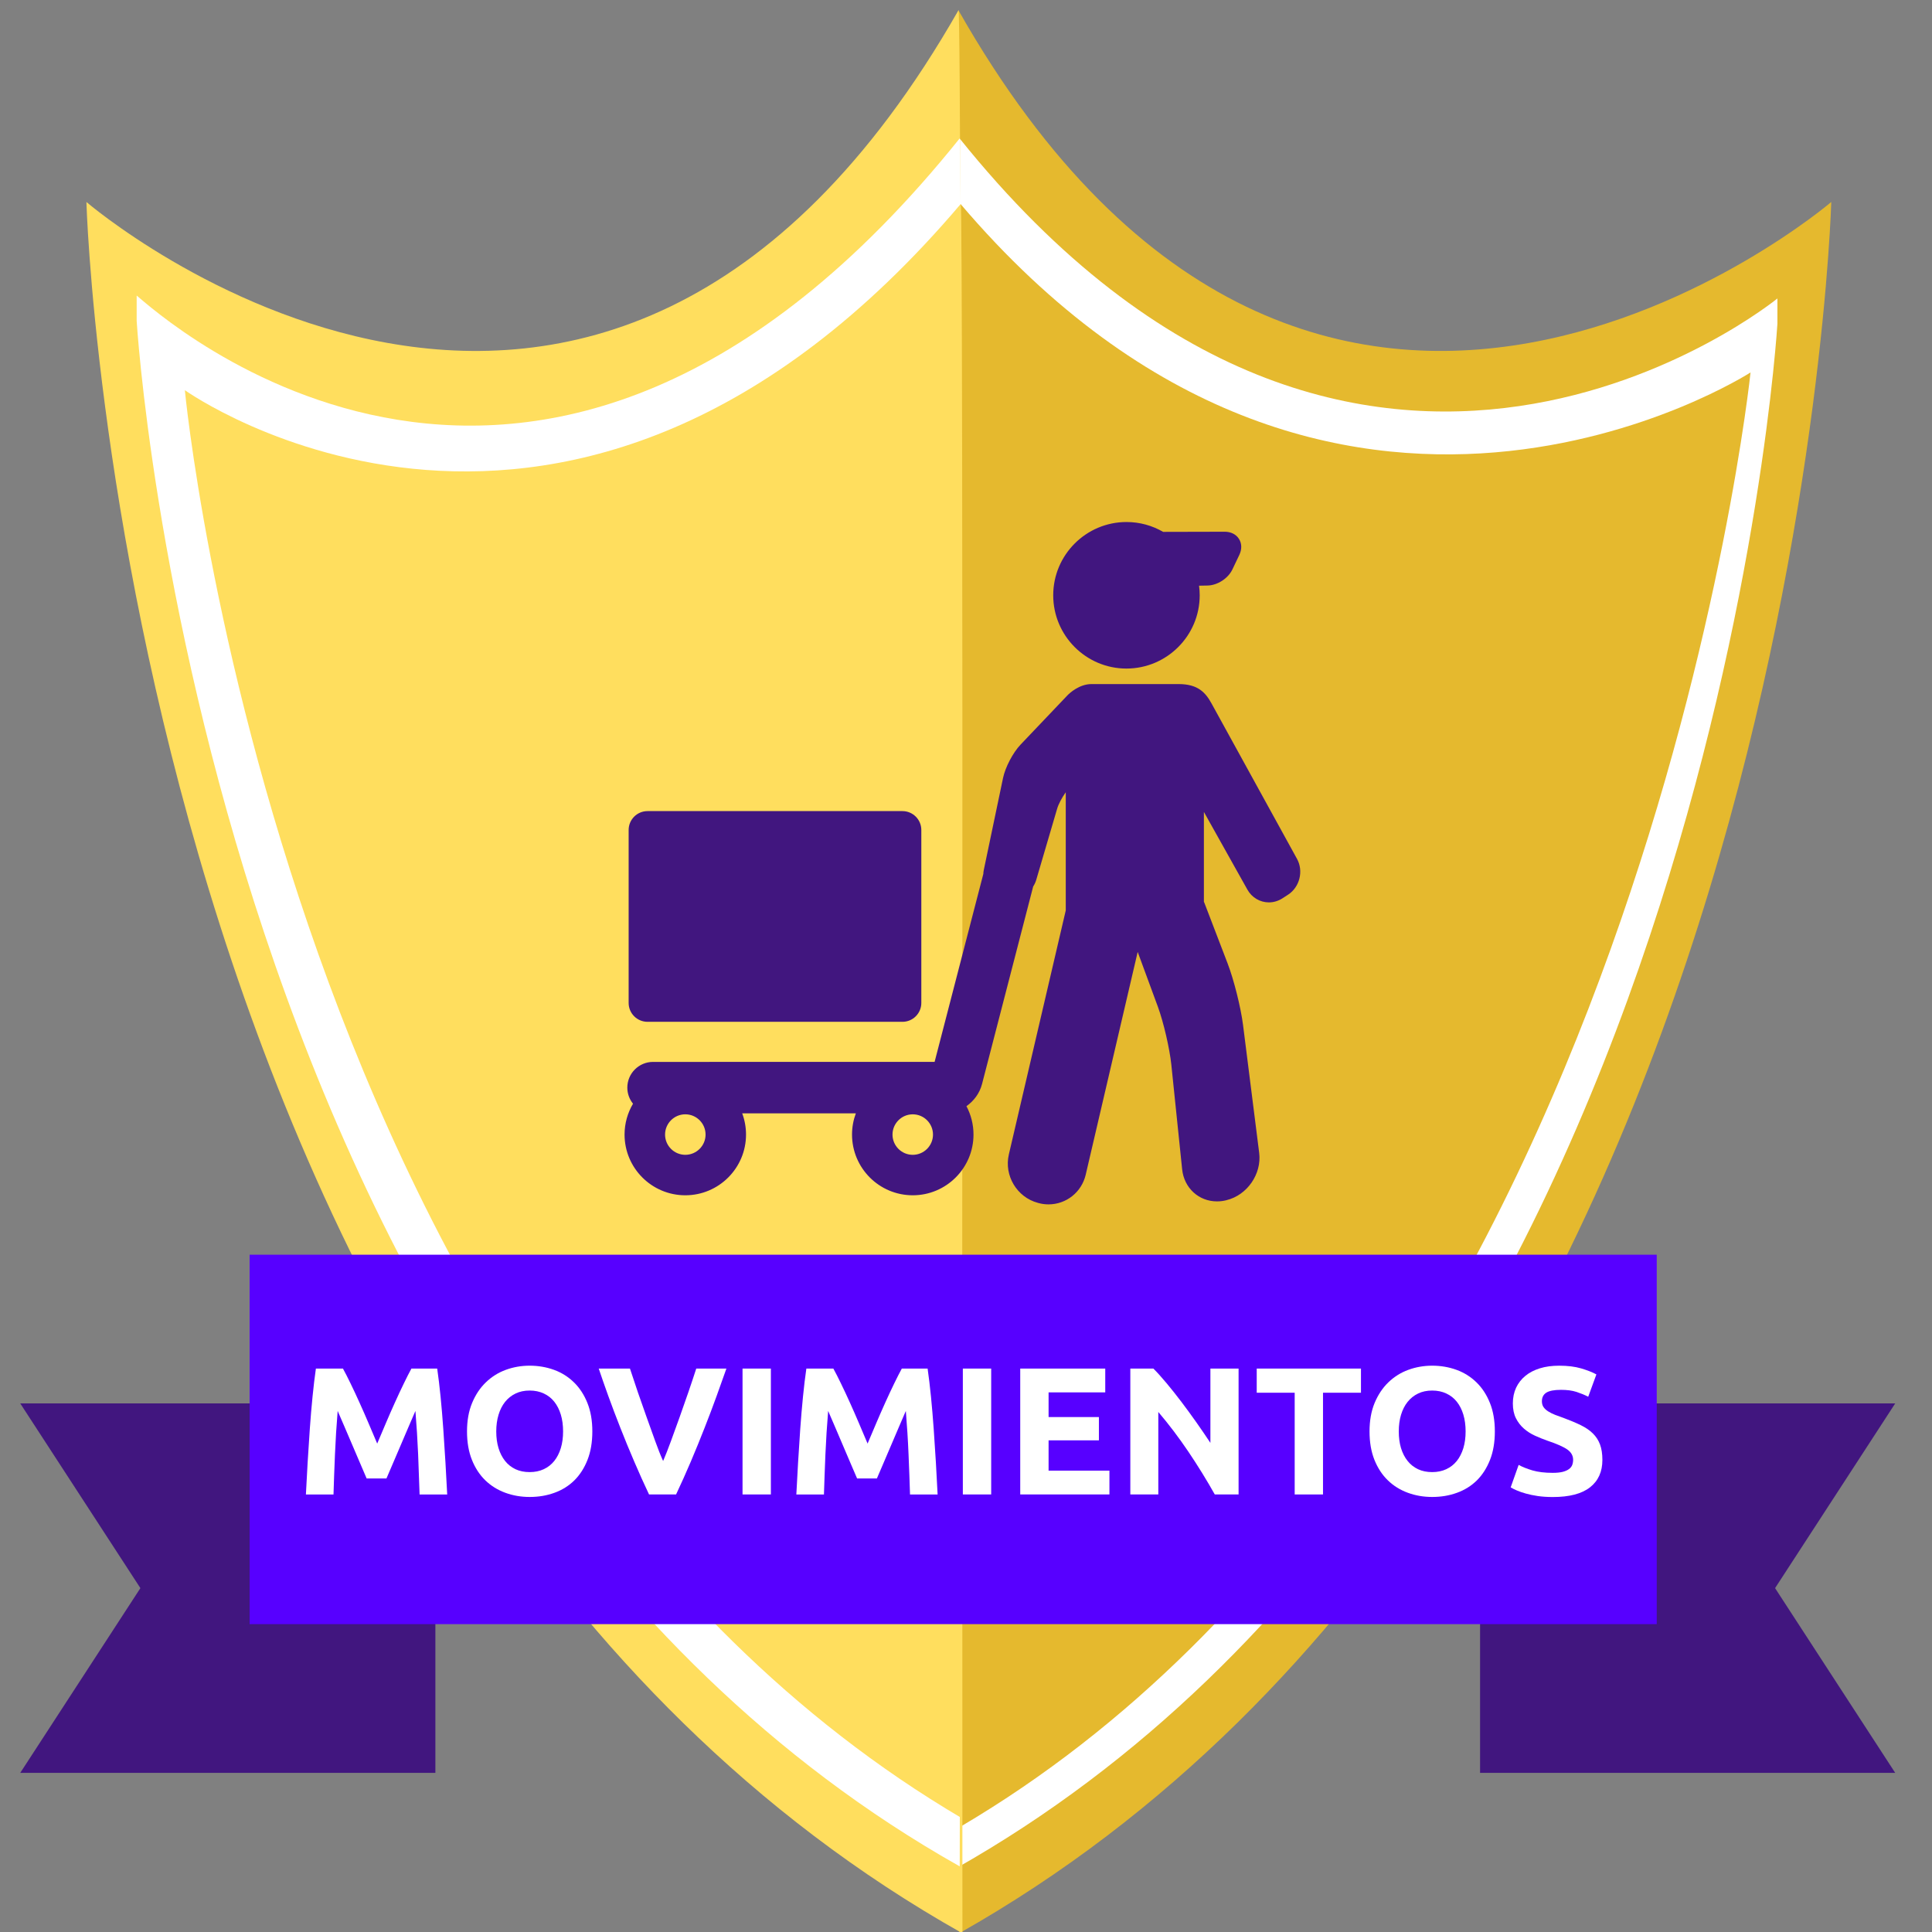 <?xml version="1.0" encoding="utf-8"?>
<!-- Generator: Adobe Illustrator 16.0.0, SVG Export Plug-In . SVG Version: 6.00 Build 0)  -->
<!DOCTYPE svg PUBLIC "-//W3C//DTD SVG 1.1//EN" "http://www.w3.org/Graphics/SVG/1.1/DTD/svg11.dtd">
<svg version="1.1" id="Capa_1" xmlns="http://www.w3.org/2000/svg" xmlns:xlink="http://www.w3.org/1999/xlink" x="0px" y="0px"
	 width="200px" height="200px" viewBox="0 0 200 200" enable-background="new 0 0 200 200" xml:space="preserve">
<rect x="0" y="0" width="200" height="200" fill="#808080" stroke="none"/>
<g>
	<path fill="#E5B92E" d="M189.573,20.909c0,0-3.621,130.271-90.273,179.22c0,0-0.481-201.158-0.083-199.066
		C136.327,66.425,189.573,20.909,189.573,20.909"/>
	<path fill="#FFFFFF" d="M183.996,33.525c0,0-6.888,115.855-85.201,159.98c0,0,0.187-181.058,0.546-179.172
		c41.588,51.796,84.655,16.563,84.655,16.563"/>
	<path fill="#E5B92E" d="M181.216,38.554c0,0-11.392,109.101-81.778,150.536c0,0-0.315-169.734,0.006-167.962
		C138.008,66.428,181.216,38.554,181.216,38.554"/>
	<path fill="#FFDE5E" d="M8.945,20.91c0,0,52.995,45.518,90.274-19.847c0.397-2.092,0.411,199.072,0.411,199.072
		C12.582,151.187,8.945,20.91,8.945,20.91"/>
	<path fill="#FFFFFF" d="M14.148,30.596c2.028,1.653,41.577,38.057,85.193-16.263c0.358-1.885,0.009,178.874,0.009,178.874
		C21.038,149.08,14.148,33.224,14.148,33.224"/>
	<path fill="#FFDE5E" d="M19.136,40.391c0,0,39.814,28.438,80.309-19.264c0.324-1.772,0.12,167.087,0.12,167.087
		C29.177,146.778,19.136,40.391,19.136,40.391"/>
</g>
<g>
	<polygon fill="#41167F" points="196.191,183.526 153.217,183.526 153.217,145.282 196.191,145.282 183.755,164.402 	"/>
	<polygon fill="#41167F" points="2.096,183.526 45.07,183.526 45.07,145.282 2.096,145.282 14.533,164.402 	"/>
</g>
<path fill="#FFDE5F" d="M99.261,201.447"/>
<path fill="#FFDE5F" d="M187.647,22.615"/>
<rect x="25.84" y="129.887" fill="#5700FF" width="145.665" height="38.243"/>
<g enable-background="new    ">
	<path fill="#FFFFFF" d="M35.503,141.674c0.227,0.413,0.487,0.925,0.783,1.534c0.295,0.607,0.604,1.265,0.923,1.976
		c0.321,0.705,0.638,1.432,0.952,2.169c0.314,0.742,0.609,1.438,0.887,2.087c0.275-0.648,0.571-1.345,0.885-2.087
		c0.313-0.737,0.631-1.464,0.951-2.169c0.321-0.711,0.628-1.368,0.924-1.976c0.294-0.609,0.556-1.121,0.782-1.534h2.669
		c0.126,0.867,0.241,1.834,0.349,2.904c0.106,1.073,0.2,2.188,0.281,3.351c0.082,1.158,0.157,2.32,0.226,3.489
		c0.069,1.162,0.128,2.261,0.179,3.291h-2.858c-0.038-1.268-0.088-2.645-0.15-4.139c-0.064-1.49-0.158-2.995-0.282-4.511
		c-0.228,0.526-0.479,1.108-0.754,1.747c-0.277,0.639-0.55,1.276-0.82,1.92c-0.27,0.636-0.532,1.247-0.784,1.832
		c-0.25,0.582-0.466,1.079-0.641,1.493h-2.05c-0.175-0.414-0.39-0.911-0.64-1.493c-0.253-0.585-0.513-1.196-0.783-1.832
		c-0.272-0.64-0.544-1.279-0.822-1.92c-0.275-0.639-0.528-1.221-0.754-1.747c-0.125,1.516-0.219,3.021-0.281,4.511
		c-0.063,1.494-0.113,2.871-0.151,4.139h-2.857c0.05-1.029,0.109-2.128,0.178-3.291c0.069-1.166,0.145-2.329,0.226-3.489
		c0.082-1.161,0.175-2.277,0.283-3.351c0.106-1.07,0.222-2.037,0.347-2.904H35.503z"/>
	<path fill="#FFFFFF" d="M61.318,148.181c0,1.114-0.166,2.097-0.498,2.94c-0.333,0.849-0.787,1.555-1.363,2.127
		c-0.577,0.568-1.263,0.998-2.059,1.284c-0.796,0.292-1.652,0.433-2.567,0.433c-0.89,0-1.73-0.144-2.519-0.433
		c-0.79-0.29-1.479-0.716-2.068-1.284c-0.589-0.572-1.054-1.278-1.392-2.127c-0.338-0.844-0.507-1.826-0.507-2.94
		c0-1.117,0.175-2.097,0.526-2.943c0.35-0.846,0.824-1.559,1.419-2.133c0.595-0.576,1.285-1.012,2.068-1.299
		c0.783-0.286,1.607-0.431,2.472-0.431c0.89,0,1.729,0.145,2.52,0.431c0.791,0.287,1.48,0.723,2.068,1.299
		c0.589,0.574,1.053,1.287,1.391,2.133C61.149,146.084,61.318,147.063,61.318,148.181z M51.372,148.181
		c0,0.64,0.079,1.215,0.235,1.729c0.157,0.514,0.383,0.955,0.677,1.326c0.294,0.372,0.655,0.653,1.081,0.856
		c0.424,0.2,0.913,0.299,1.466,0.299c0.54,0,1.025-0.099,1.458-0.299c0.432-0.203,0.795-0.486,1.09-0.856
		c0.294-0.369,0.521-0.813,0.677-1.326s0.235-1.089,0.235-1.729c0-0.642-0.078-1.222-0.235-1.741
		c-0.157-0.518-0.383-0.964-0.677-1.334c-0.295-0.37-0.658-0.655-1.09-0.854c-0.433-0.202-0.918-0.303-1.458-0.303
		c-0.553,0-1.042,0.104-1.466,0.312c-0.426,0.206-0.787,0.496-1.081,0.863c-0.294,0.37-0.521,0.817-0.677,1.338
		C51.45,146.981,51.372,147.554,51.372,148.181z"/>
	<path fill="#FFFFFF" d="M67.188,154.705c-0.519-1.096-1.031-2.231-1.534-3.409c-0.505-1.175-0.984-2.341-1.437-3.493
		c-0.454-1.152-0.871-2.254-1.252-3.307c-0.38-1.058-0.709-1.996-0.986-2.823h3.234c0.245,0.751,0.516,1.566,0.813,2.438
		c0.297,0.869,0.604,1.736,0.914,2.602c0.311,0.863,0.606,1.692,0.891,2.481c0.283,0.793,0.554,1.475,0.815,2.05
		c0.245-0.572,0.513-1.251,0.803-2.044c0.292-0.789,0.59-1.618,0.899-2.481c0.308-0.865,0.614-1.732,0.912-2.602
		c0.299-0.868,0.568-1.683,0.816-2.443h3.121c-0.294,0.832-0.627,1.773-1.008,2.826c-0.378,1.05-0.796,2.151-1.249,3.304
		c-0.45,1.152-0.927,2.318-1.426,3.496c-0.501,1.179-1.013,2.315-1.527,3.403h-2.8V154.705z"/>
	<path fill="#FFFFFF" d="M76.867,141.674h2.934v13.031h-2.934V141.674z"/>
	<path fill="#FFFFFF" d="M86.269,141.674c0.228,0.413,0.487,0.925,0.782,1.534c0.295,0.607,0.605,1.265,0.925,1.976
		c0.32,0.705,0.637,1.432,0.951,2.169c0.313,0.742,0.61,1.438,0.885,2.087c0.277-0.648,0.571-1.345,0.885-2.087
		c0.315-0.737,0.631-1.464,0.951-2.169c0.322-0.711,0.629-1.368,0.925-1.976c0.294-0.609,0.556-1.121,0.783-1.534h2.67
		c0.125,0.867,0.241,1.834,0.348,2.904c0.105,1.073,0.2,2.188,0.283,3.351c0.081,1.16,0.156,2.32,0.227,3.489
		c0.069,1.162,0.128,2.261,0.177,3.291h-2.856c-0.037-1.268-0.089-2.645-0.152-4.139c-0.062-1.49-0.157-2.995-0.281-4.511
		c-0.228,0.526-0.478,1.108-0.754,1.747c-0.276,0.639-0.551,1.276-0.819,1.92c-0.271,0.636-0.532,1.247-0.783,1.832
		c-0.25,0.582-0.465,1.079-0.641,1.493h-2.049c-0.178-0.414-0.391-0.911-0.642-1.493c-0.251-0.585-0.513-1.196-0.782-1.832
		c-0.271-0.64-0.546-1.279-0.819-1.92c-0.278-0.639-0.528-1.221-0.753-1.747c-0.125,1.516-0.221,3.021-0.284,4.511
		c-0.063,1.494-0.111,2.871-0.151,4.139h-2.858c0.049-1.029,0.109-2.128,0.179-3.291c0.068-1.166,0.144-2.329,0.225-3.489
		c0.084-1.161,0.176-2.277,0.284-3.351c0.105-1.07,0.223-2.037,0.349-2.904H86.269z"/>
	<path fill="#FFFFFF" d="M99.673,141.674h2.934v13.031h-2.934V141.674z"/>
	<path fill="#FFFFFF" d="M105.614,154.705v-13.031h8.801v2.464h-5.866v2.556h5.209v2.409h-5.209v3.139h6.299v2.464H105.614z"/>
	<path fill="#FFFFFF" d="M125.754,154.705c-0.842-1.494-1.75-2.966-2.728-4.419c-0.979-1.453-2.018-2.827-3.118-4.119v8.538h-2.897
		v-13.031h2.387c0.413,0.413,0.872,0.923,1.374,1.524c0.499,0.601,1.011,1.242,1.53,1.927c0.521,0.688,1.037,1.394,1.552,2.125
		c0.515,0.733,0.997,1.438,1.447,2.117v-7.69h2.917v13.029L125.754,154.705L125.754,154.705z"/>
	<path fill="#FFFFFF" d="M140.887,141.674v2.501h-3.93v10.531h-2.931v-10.531h-3.93v-2.501H140.887z"/>
	<path fill="#FFFFFF" d="M154.746,148.181c0,1.114-0.167,2.097-0.498,2.94c-0.334,0.849-0.787,1.555-1.361,2.127
		c-0.579,0.568-1.264,0.998-2.061,1.284c-0.795,0.292-1.652,0.433-2.567,0.433c-0.89,0-1.729-0.144-2.518-0.433
		c-0.791-0.29-1.48-0.716-2.067-1.284c-0.592-0.572-1.053-1.278-1.395-2.127c-0.336-0.844-0.506-1.826-0.506-2.94
		c0-1.117,0.176-2.097,0.525-2.943c0.354-0.846,0.825-1.559,1.419-2.133c0.598-0.576,1.285-1.012,2.068-1.299
		c0.783-0.286,1.61-0.431,2.473-0.431c0.891,0,1.729,0.145,2.519,0.431c0.788,0.287,1.481,0.723,2.069,1.299
		c0.591,0.574,1.053,1.287,1.392,2.133C154.579,146.084,154.746,147.063,154.746,148.181z M144.801,148.181
		c0,0.64,0.077,1.215,0.232,1.729c0.159,0.514,0.383,0.955,0.681,1.326c0.293,0.37,0.653,0.653,1.08,0.856
		c0.423,0.2,0.915,0.299,1.465,0.299c0.539,0,1.025-0.099,1.457-0.299c0.436-0.203,0.796-0.486,1.093-0.856
		c0.295-0.369,0.52-0.813,0.677-1.326c0.156-0.514,0.234-1.089,0.234-1.729c0-0.642-0.079-1.222-0.234-1.741
		c-0.157-0.518-0.382-0.964-0.677-1.334c-0.297-0.37-0.657-0.655-1.093-0.854c-0.43-0.202-0.918-0.303-1.457-0.303
		c-0.55,0-1.04,0.104-1.465,0.312c-0.427,0.206-0.787,0.496-1.08,0.863c-0.298,0.37-0.521,0.817-0.681,1.338
		C144.878,146.981,144.801,147.554,144.801,148.181z"/>
	<path fill="#FFFFFF" d="M160.742,152.468c0.418,0,0.756-0.035,1.025-0.102c0.27-0.071,0.486-0.164,0.647-0.284
		c0.163-0.117,0.275-0.26,0.341-0.424c0.061-0.163,0.094-0.343,0.094-0.546c0-0.422-0.201-0.779-0.602-1.062
		c-0.401-0.281-1.088-0.585-2.067-0.913c-0.424-0.149-0.851-0.32-1.279-0.516c-0.424-0.193-0.809-0.438-1.143-0.732
		c-0.34-0.296-0.616-0.651-0.83-1.074c-0.211-0.419-0.318-0.931-0.318-1.53c0-0.603,0.113-1.144,0.336-1.628
		c0.229-0.481,0.549-0.894,0.962-1.229c0.413-0.341,0.915-0.601,1.502-0.781c0.591-0.184,1.255-0.271,1.995-0.271
		c0.876,0,1.635,0.092,2.274,0.281c0.638,0.187,1.166,0.396,1.579,0.621l-0.845,2.311c-0.364-0.187-0.768-0.352-1.214-0.499
		c-0.444-0.144-0.98-0.214-1.607-0.214c-0.701,0-1.206,0.098-1.516,0.29c-0.306,0.196-0.458,0.493-0.458,0.894
		c0,0.239,0.055,0.438,0.168,0.601c0.113,0.165,0.272,0.313,0.48,0.444c0.205,0.131,0.443,0.25,0.713,0.357
		c0.27,0.104,0.569,0.216,0.894,0.327c0.677,0.252,1.267,0.499,1.769,0.745c0.5,0.243,0.919,0.529,1.25,0.854
		c0.332,0.327,0.58,0.711,0.742,1.146c0.164,0.44,0.245,0.973,0.245,1.599c0,1.217-0.425,2.161-1.279,2.833
		c-0.854,0.669-2.134,1.006-3.856,1.006c-0.574,0-1.095-0.036-1.557-0.103c-0.466-0.071-0.876-0.153-1.232-0.256
		c-0.355-0.099-0.665-0.207-0.922-0.317c-0.258-0.112-0.475-0.22-0.649-0.322l0.826-2.329c0.39,0.215,0.87,0.403,1.438,0.574
		C159.218,152.383,159.916,152.468,160.742,152.468z"/>
</g>
<g>
	<path fill="#41167F" d="M116.607,69.209c4.184,0,7.586-3.403,7.586-7.585c0-0.336-0.024-0.667-0.067-0.993l0.882-0.017
		c1.02-0.021,2.12-0.73,2.564-1.655l0.728-1.527c0.27-0.575,0.258-1.175-0.043-1.646c-0.293-0.471-0.831-0.742-1.472-0.742
		l-6.378,0.015c-1.113-0.647-2.408-1.02-3.791-1.02c-4.181,0-7.587,3.401-7.587,7.585C109.029,65.806,112.427,69.209,116.607,69.209
		z"/>
	<path fill="#41167F" d="M134.27,88.917l-8.849-16.088c-0.62-1.129-1.398-2.014-3.408-2.014h-9.021
		c-1.256,0-2.266,0.929-2.504,1.181l-4.843,5.091c-0.783,0.822-1.578,2.34-1.811,3.453l-1.993,9.526
		c-0.03,0.133-0.04,0.267-0.046,0.4l-5.045,19.462H67.603c-1.469,0-2.663,1.193-2.663,2.663c0,0.632,0.223,1.208,0.589,1.664
		c-0.554,0.939-0.875,2.031-0.875,3.193c0,3.472,2.821,6.287,6.288,6.287s6.286-2.815,6.286-6.287c0-0.771-0.141-1.514-0.396-2.195
		h11.765c-0.256,0.685-0.396,1.425-0.396,2.195c0,3.472,2.82,6.287,6.287,6.287c3.466,0,6.288-2.815,6.288-6.287
		c0-1.062-0.265-2.059-0.73-2.937c0.772-0.543,1.366-1.341,1.612-2.288l5.296-20.453c0.138-0.214,0.246-0.446,0.318-0.691
		l2.158-7.346c0.146-0.503,0.502-1.166,0.897-1.72v12.232l-5.892,25.265c-0.509,2.178,0.833,4.422,2.989,5.004l0.065,0.019
		c0.342,0.095,0.694,0.143,1.049,0.143l0,0c1.848,0,3.434-1.267,3.855-3.075l5.379-23.058l2.098,5.697
		c0.576,1.571,1.21,4.3,1.384,5.964l1.122,10.855c0.204,1.92,1.718,3.308,3.603,3.308c0.304,0,0.621-0.035,0.929-0.109l0.063-0.019
		c2.138-0.518,3.652-2.711,3.378-4.895l-1.671-13.241c-0.229-1.808-0.942-4.661-1.594-6.362l-2.391-6.237
		c-0.019-0.054-0.042-0.104-0.067-0.157v-9.296l4.508,8.05c0.453,0.811,1.303,1.313,2.218,1.313c0.491,0,0.975-0.145,1.4-0.418
		l0.594-0.384C134.543,91.83,134.959,90.174,134.27,88.917z M94.487,115.354c1.158,0,2.096,0.942,2.096,2.097
		c0,1.156-0.939,2.096-2.096,2.096c-1.154,0-2.095-0.939-2.095-2.096C92.392,116.296,93.333,115.354,94.487,115.354z
		 M70.943,119.546c-1.156,0-2.096-0.939-2.096-2.096c0-1.154,0.94-2.097,2.096-2.097s2.097,0.942,2.097,2.097
		C73.04,118.606,72.1,119.546,70.943,119.546z"/>
	<path fill="#41167F" d="M67.031,105.778h26.393c1.076,0,1.951-0.877,1.951-1.952V85.918c0-1.076-0.877-1.953-1.951-1.953H67.031
		c-1.078,0-1.954,0.877-1.954,1.953v17.908C65.077,104.901,65.954,105.778,67.031,105.778z"/>
</g>
</svg>
